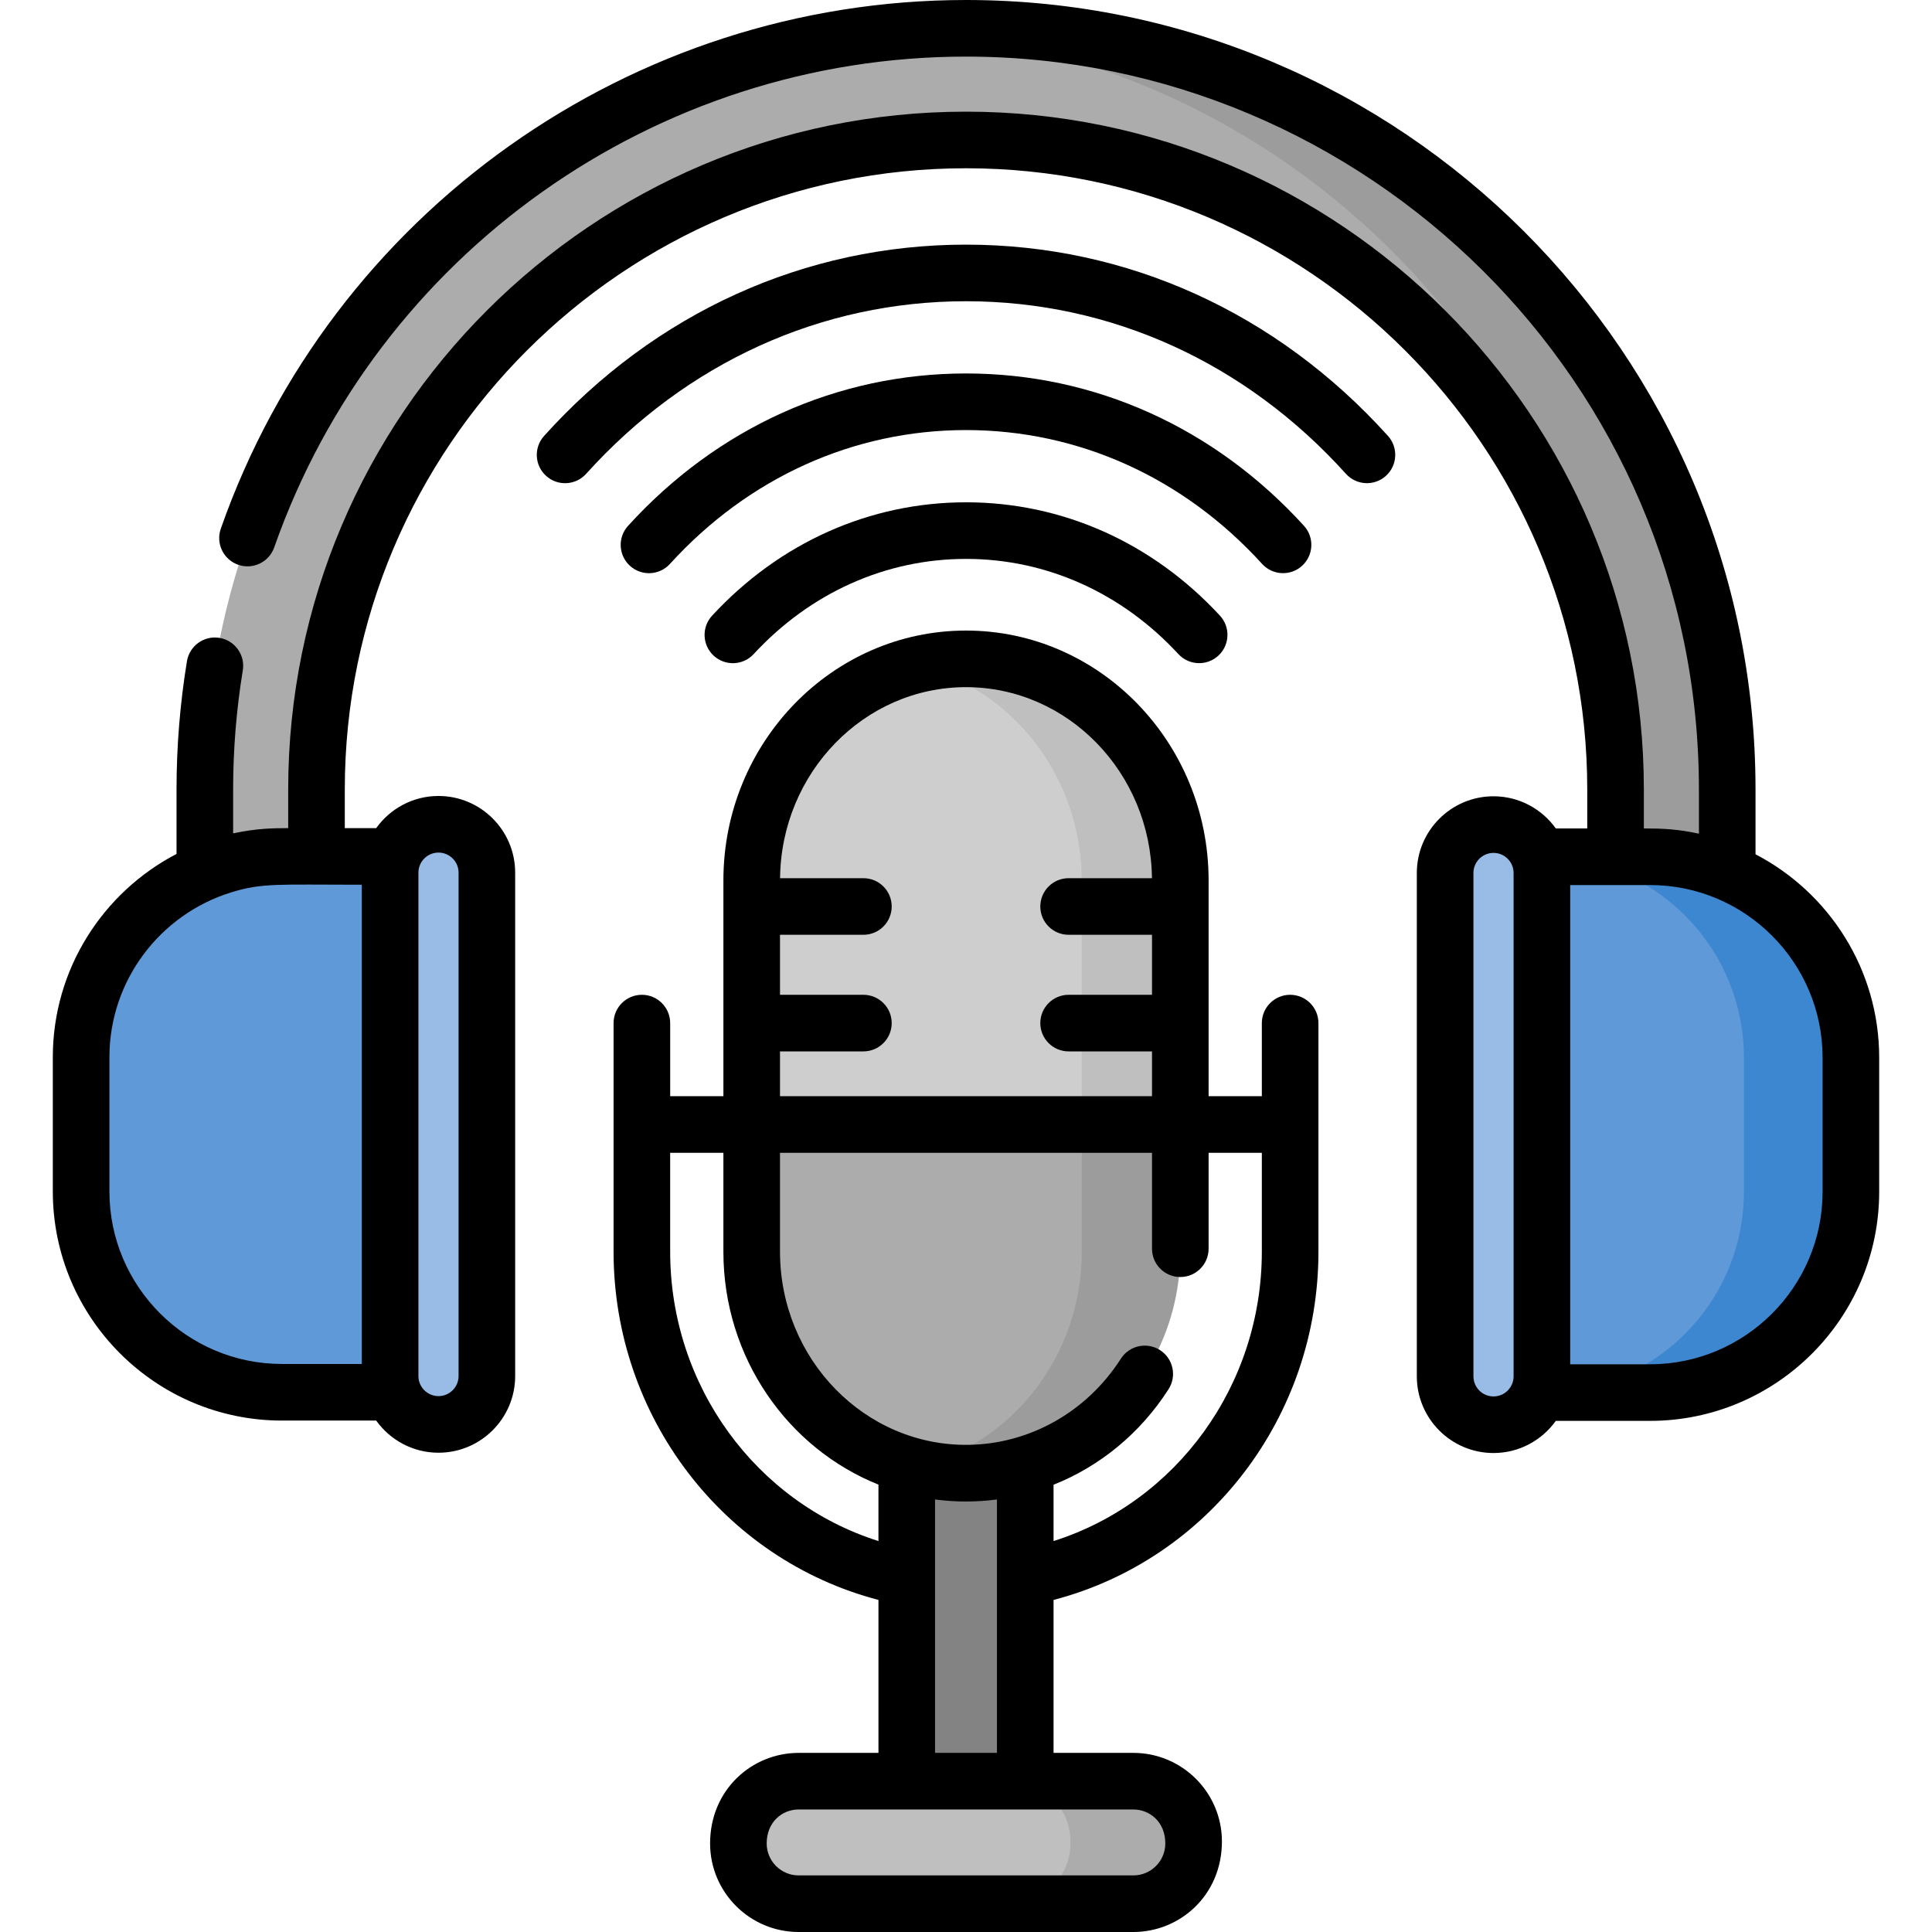 <svg id="Capa_1" enable-background="new 0 0 512 512" height="512" viewBox="0 0 512 512" width="512" xmlns="http://www.w3.org/2000/svg"><g><g><g><path d="m442.935 331.048c-8.172 0-14.796-6.625-14.796-14.796v-107.028c0-94.913-77.218-172.131-172.132-172.131s-172.131 77.218-172.131 172.131v91.75c0 8.172-6.625 14.796-14.796 14.796s-14.796-6.625-14.796-14.796v-91.75c-.001-111.231 90.492-201.724 201.723-201.724s201.724 90.493 201.724 201.724v107.028c0 8.171-6.624 14.796-14.796 14.796z" fill="#acacac"/></g><g><path d="m256.007 7.5c-4.972 0-9.9.188-14.782.544 104.355 7.595 186.942 94.921 186.942 201.18v107.028c0 .094-.012.184-.014.278.15 8.042 6.704 14.519 14.782 14.519 8.172 0 14.796-6.625 14.796-14.796v-107.029c0-111.231-90.493-201.724-201.724-201.724z" fill="#9c9c9c"/></g><path d="m487.671 315.811v-35.528c0-29.403-23.835-53.238-53.238-53.238h-25.816v142.004h25.816c29.402 0 53.238-23.836 53.238-53.238z" fill="#5f99d7"/><path d="m199.217 279.773v18.239h110.304v-64.674c0-31.865-24.558-57.782-55.171-58.668-30.039.889-54.223 25.887-55.092 56.943l2.231 3.165v11.316l-2.273 2.781v13.636l2.273 2.38v11.275z" fill="#cecece"/><path d="m256 174.629c-4.493 0-8.857.556-13.048 1.576 25.068 6.098 43.735 29.355 43.735 57.134v64.674h26.097v-64.674c-.001-32.425-25.423-58.71-56.784-58.71z" fill="#bfbfbf"/><path d="m256 174.629c-4.493 0-8.857.556-13.048 1.576 25.068 6.098 43.735 29.355 43.735 57.134v64.674h26.097v-64.674c-.001-32.425-25.423-58.71-56.784-58.71z" fill="#bfbfbf"/><path d="m116.205 377.487c-7.081 0-12.822-5.74-12.822-12.822v-133.401c0-7.081 5.74-12.822 12.822-12.822 7.081 0 12.822 5.74 12.822 12.822v133.401c0 7.082-5.74 12.822-12.822 12.822z" fill="#98bce5"/><path d="m103.384 368.967h-28.651c-29.403 0-53.238-23.835-53.238-53.238v-35.528c0-29.403 23.835-53.238 53.238-53.238h28.651z" fill="#5f99d7"/><path d="m395.794 218.525c7.081 0 12.822 5.74 12.822 12.822v133.401c0 7.081-5.74 12.822-12.822 12.822-7.081 0-12.822-5.74-12.822-12.822v-133.401c.001-7.082 5.741-12.822 12.822-12.822z" fill="#98bce5"/><path d="m240.301 317.163h31.398v171.08h-31.398z" fill="#838383"/><path d="m313.049 488.512v-.537c0-8.816-7.147-15.963-15.963-15.963h-85.433c-8.816 0-15.963 7.147-15.963 15.963v.537c0 8.816 7.147 15.963 15.963 15.963h85.433c8.816 0 15.963-7.147 15.963-15.963z" fill="#bfbfbf"/><path d="m300.348 472.012h-32.621c8.816 0 15.963 7.147 15.963 15.963v.537c0 8.816-7.147 15.963-15.963 15.963h32.621c8.816 0 15.963-7.147 15.963-15.963v-.537c0-8.816-7.147-15.963-15.963-15.963z" fill="#acacac"/><path d="m254.369 390.366c30.604-.895 55.152-26.808 55.152-58.667v-33.687h-110.304v33.687c0 31.859 24.548 57.772 55.152 58.667z" fill="#acacac"/><path d="m286.687 298.012v33.687c0 27.78-18.667 51.036-43.735 57.134 4.191 1.02 8.556 1.576 13.048 1.576 31.361 0 56.783-26.285 56.783-58.709v-33.687h-26.096z" fill="#9c9c9c"/><path d="m490.505 280.283c0-29.403-23.836-53.238-53.238-53.238h-28.344c29.402.001 53.236 23.836 53.236 53.238v35.528c0 29.402-23.835 53.238-53.238 53.238h-.304 28.651c29.403 0 53.238-23.836 53.238-53.238z" fill="#3c87d0"/></g><g><path d="m465.231 226.392v-17.168c0-115.703-94.131-209.224-209.224-209.224-88.715 0-168.081 56.303-197.492 140.103-1.372 3.909.685 8.189 4.593 9.561 3.91 1.374 8.189-.684 9.561-4.593 27.305-77.8 100.983-130.071 183.338-130.071 105.807-.001 194.225 86.093 194.225 194.224v11.708c-5.541-1.208-9.621-1.388-14.593-1.388v-10.32c0-99.049-80.583-179.631-179.632-179.631s-179.631 80.583-179.631 179.631v10.239c-4.105 0-8.424.098-14.135 1.298-.152.032-.306.054-.458.087v-11.623c0-10.584.863-21.204 2.563-31.566.671-4.087-2.099-7.945-6.187-8.615-4.083-.675-7.945 2.099-8.615 6.187-1.832 11.162-2.761 22.6-2.761 33.995v17.079c-19.46 10.133-32.788 30.482-32.788 53.898v35.528c0 33.491 27.247 60.738 60.738 60.738h24.961c3.69 5.148 9.708 8.52 16.512 8.52 11.205 0 20.321-9.116 20.321-20.321v-133.404c0-11.206-9.116-20.322-20.322-20.322-6.803 0-12.821 3.372-16.511 8.521h-8.318v-10.239c0-90.778 73.854-164.631 164.631-164.631 90.778 0 164.632 73.854 164.632 164.631v10.321h-8.332c-3.69-5.148-9.708-8.521-16.512-8.521-11.205 0-20.321 9.116-20.321 20.322v133.401c0 11.205 9.116 20.321 20.322 20.321 6.803 0 12.821-3.372 16.511-8.52h24.961c33.491 0 60.738-27.248 60.738-60.738v-35.528c-.001-23.409-13.322-43.754-32.775-53.89zm-349.026-.45c2.935 0 5.322 2.387 5.322 5.322v133.401c0 2.934-2.387 5.321-5.321 5.321-2.934 0-5.321-2.387-5.321-5.321v-133.401c-.001-2.934 2.386-5.322 5.32-5.322zm-20.321 135.525h-21.151c-25.22 0-45.738-20.518-45.738-45.738v-35.528c0-20.474 13.523-37.849 32.107-43.663.017-.005.035-.012.052-.017 8.349-2.601 12.542-2.058 34.73-2.058zm299.911 8.602c-2.935 0-5.322-2.387-5.322-5.321v-133.402c0-2.935 2.387-5.322 5.321-5.322 2.935 0 5.322 2.387 5.322 5.322v133.401c0 2.935-2.387 5.322-5.321 5.322zm87.21-54.258c0 25.22-20.518 45.738-45.738 45.738h-21.151v-127.004c27.173-.001-3.965 0 21.151 0 25.236 0 45.738 20.532 45.738 45.738z"/><path d="m256.007 64.831c-42.648 0-82.36 18.005-111.823 50.699-2.772 3.077-2.526 7.82.551 10.593 3.079 2.774 7.821 2.525 10.593-.551 26.58-29.496 62.335-45.741 100.679-45.741 38.34 0 74.094 16.242 100.674 45.734 2.773 3.077 7.516 3.323 10.592.55 3.077-2.773 3.323-7.516.55-10.592-29.461-32.69-69.172-50.692-111.816-50.692z"/><path d="m334.471 149.441c2.787 3.064 7.531 3.288 10.595.501s3.289-7.531.501-10.595c-23.685-26.036-55.491-40.375-89.56-40.375-34.072 0-65.881 14.341-89.566 40.382-2.787 3.064-2.563 7.808.502 10.595 3.064 2.787 7.807 2.562 10.595-.502 20.807-22.876 48.675-35.475 78.47-35.475 29.791.001 57.657 12.597 78.463 35.469z"/><path d="m256.007 133.115c-25.496 0-49.396 10.67-67.296 30.046-2.811 3.042-2.623 7.787.419 10.598 3.044 2.813 7.789 2.621 10.598-.419 15.028-16.266 35.016-25.225 56.279-25.225 21.261 0 41.246 8.956 56.273 25.218 2.811 3.042 7.556 3.23 10.598.418 3.042-2.811 3.229-7.556.418-10.598-17.899-19.371-41.796-30.038-67.289-30.038z"/><path d="m349.398 271.131c0-4.142-3.358-7.5-7.5-7.5s-7.5 3.358-7.5 7.5v19.375h-14.106v-57.184c0-36.513-28.841-66.218-64.292-66.218s-64.292 29.706-64.292 66.218v57.184h-14.106v-19.375c0-4.142-3.358-7.5-7.5-7.5s-7.5 3.358-7.5 7.5v60.566c0 43.76 29.171 81.594 70.197 92.3v40.534h-21.153c-12.305 0-23.465 9.697-23.465 24.003 0 12.939 10.526 23.465 23.465 23.465h88.709c12.305 0 23.465-9.696 23.465-24.002 0-12.939-10.526-23.466-23.465-23.466h-21.153v-40.534c41.026-10.707 70.197-48.54 70.197-92.3-.001-9.659-.001-53.569-.001-60.566zm-93.398-89.027c26.988 0 48.969 22.657 49.278 50.625h-22.086c-4.142 0-7.5 3.358-7.5 7.5s3.358 7.5 7.5 7.5h22.101v15.902h-22.101c-4.142 0-7.5 3.358-7.5 7.5s3.358 7.5 7.5 7.5h22.101v11.875h-98.584v-11.875h22.101c4.142 0 7.5-3.358 7.5-7.5s-3.358-7.5-7.5-7.5h-22.101v-15.902h22.101c4.142 0 7.5-3.358 7.5-7.5s-3.358-7.5-7.5-7.5h-22.086c.307-27.968 22.288-50.625 49.276-50.625zm-78.398 149.593v-26.191h14.106v26.192c0 28.089 17.076 52.132 41.091 61.739v14.959c-32.466-10.275-55.197-41.16-55.197-76.699zm131.218 156.838c0 4.668-3.797 8.465-8.465 8.465h-88.709c-4.668 0-8.465-3.797-8.465-8.465 0-5.641 4.059-9.003 8.465-9.003h88.709c4.274 0 8.465 3.226 8.465 9.003zm-61.021-24.003c0-6.327 0-59.008 0-67.158 5.284.7 10.774.745 16.403.004v67.154zm31.403-56.136v-14.925c12.28-4.886 22.977-13.622 30.478-25.317 2.236-3.487 1.222-8.126-2.265-10.362-3.486-2.236-8.126-1.223-10.362 2.265-9.154 14.274-24.318 22.606-40.36 22.838-27.455.403-49.985-22.691-49.985-51.196v-26.192h98.584v25.414c0 4.142 3.358 7.5 7.5 7.5s7.5-3.358 7.5-7.5v-25.414h14.106v26.191c0 35.537-22.731 66.423-55.196 76.698z"/></g></g></svg>